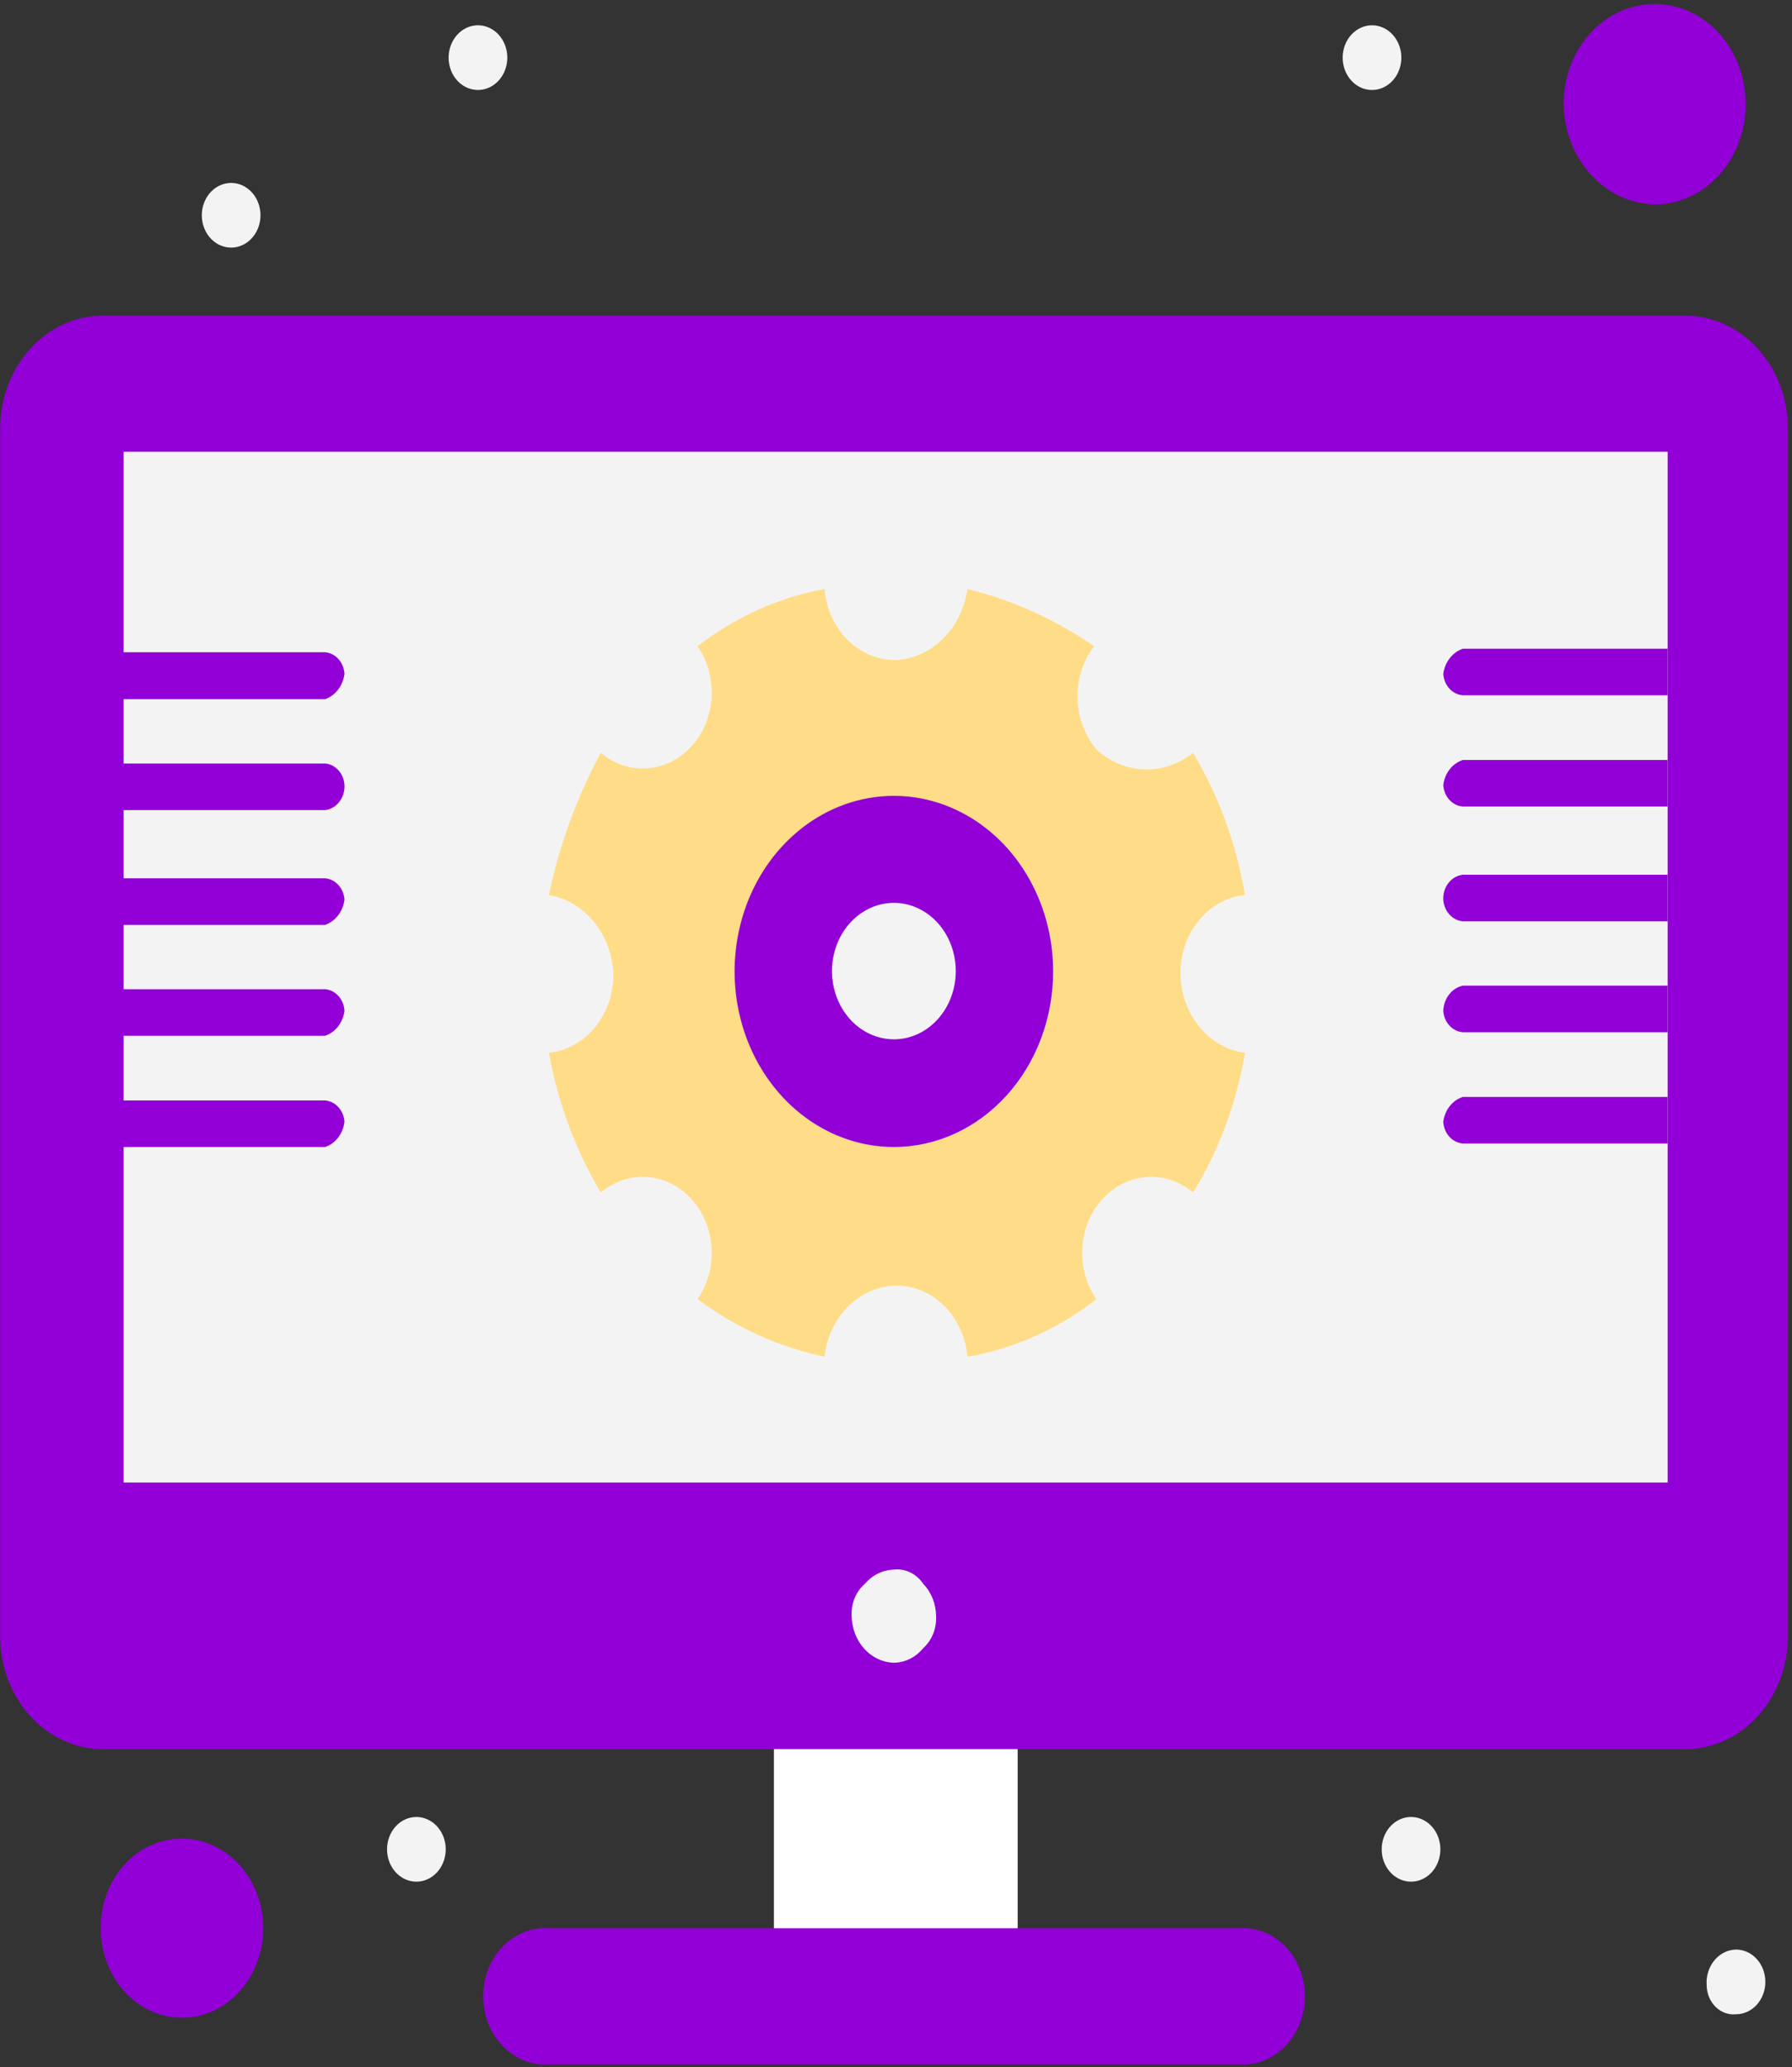 <svg width="287" height="331" viewBox="0 0 287 331" fill="none" xmlns="http://www.w3.org/2000/svg">
<rect x="0" y="0" width="287" height="331" fill="#333333" stroke="none"/>
<g clip-path="url(#clip0_2060_1177)">
<path d="M162.987 272.042H123.95V316.773H162.987V272.042Z" fill="white"/>
<path d="M286.347 261.685C286.382 264.11 285.974 266.517 285.148 268.765C284.322 271.012 283.095 273.054 281.539 274.769C279.984 276.483 278.131 277.836 276.092 278.746C274.053 279.656 271.868 280.105 269.668 280.067H16.65C14.454 280.098 12.275 279.643 10.242 278.729C8.209 277.816 6.363 276.462 4.812 274.748C3.262 273.034 2.039 270.995 1.216 268.751C0.394 266.507 -0.012 264.105 0.023 261.685V68.872C-0.005 66.457 0.406 64.061 1.232 61.823C2.058 59.586 3.281 57.554 4.831 55.846C6.38 54.138 8.224 52.79 10.254 51.88C12.284 50.969 14.459 50.516 16.65 50.547H269.668C271.864 50.509 274.044 50.956 276.079 51.863C278.115 52.77 279.965 54.117 281.52 55.825C283.075 57.534 284.304 59.569 285.133 61.81C285.962 64.051 286.375 66.452 286.347 68.872V261.685Z" fill="#9200D7"/>
<path d="M265.021 0.636C268.883 0.636 272.586 2.327 275.317 5.337C278.048 8.346 279.582 12.428 279.582 16.685C279.582 20.941 278.048 25.023 275.317 28.033C272.586 31.043 268.883 32.734 265.021 32.734C261.175 32.661 257.503 30.948 254.779 27.956C252.054 24.963 250.487 20.924 250.407 16.685C250.407 14.572 250.786 12.481 251.521 10.53C252.256 8.579 253.333 6.808 254.691 5.317C256.049 3.825 257.66 2.644 259.432 1.841C261.205 1.038 263.104 0.629 265.021 0.636Z" fill="#9200D7"/>
<path d="M29.145 294.407C31.719 294.407 34.235 295.248 36.374 296.824C38.514 298.4 40.183 300.64 41.167 303.261C42.152 305.881 42.41 308.765 41.907 311.547C41.405 314.329 40.166 316.884 38.347 318.89C36.527 320.896 34.208 322.261 31.684 322.815C29.16 323.368 26.543 323.084 24.166 321.999C21.788 320.913 19.756 319.075 18.326 316.716C16.896 314.358 16.133 311.585 16.133 308.749C16.119 306.861 16.446 304.99 17.095 303.243C17.744 301.496 18.702 299.909 19.913 298.574C21.125 297.239 22.564 296.183 24.149 295.468C25.734 294.753 27.433 294.392 29.145 294.407Z" fill="#9200D7"/>
<path d="M198.358 308.749C199.717 308.641 201.081 308.842 202.366 309.341C203.65 309.84 204.829 310.625 205.826 311.647C206.823 312.67 207.619 313.908 208.163 315.284C208.707 316.661 208.987 318.146 208.987 319.648C208.987 321.149 208.707 322.634 208.163 324.011C207.619 325.387 206.823 326.625 205.826 327.648C204.829 328.67 203.65 329.455 202.366 329.954C201.081 330.453 199.717 330.654 198.358 330.546H88.011C86.652 330.654 85.288 330.453 84.003 329.954C82.719 329.455 81.54 328.67 80.543 327.648C79.546 326.625 78.75 325.387 78.206 324.011C77.662 322.634 77.382 321.149 77.382 319.648C77.382 318.146 77.662 316.661 78.206 315.284C78.75 313.908 79.546 312.67 80.543 311.647C81.54 310.625 82.719 309.84 84.003 309.341C85.288 308.842 86.652 308.641 88.011 308.749H198.358Z" fill="#9200D7"/>
<path d="M19.8 72.343H267.087V237.383H19.8V72.343Z" fill="#F4F3F4"/>
<path d="M143.159 125.725C148.51 125.725 153.741 127.474 158.191 130.751C162.64 134.028 166.108 138.685 168.156 144.134C170.204 149.583 170.74 155.579 169.696 161.364C168.652 167.149 166.075 172.462 162.291 176.633C158.507 180.803 153.686 183.644 148.437 184.794C143.189 185.945 137.749 185.354 132.804 183.097C127.86 180.84 123.634 177.018 120.661 172.114C117.688 167.21 116.101 161.444 116.101 155.546C116.074 151.622 116.755 147.73 118.105 144.098C119.455 140.467 121.447 137.167 123.965 134.392C126.483 131.617 129.476 129.421 132.772 127.933C136.067 126.445 139.598 125.695 143.159 125.725ZM153.073 155.546C153.083 153.383 152.51 151.264 151.427 149.46C150.344 147.656 148.799 146.246 146.989 145.411C145.178 144.575 143.183 144.35 141.256 144.765C139.33 145.181 137.558 146.217 136.167 147.743C134.775 149.269 133.825 151.215 133.439 153.336C133.052 155.458 133.246 157.657 133.994 159.657C134.743 161.657 136.014 163.367 137.645 164.57C139.277 165.774 141.196 166.416 143.159 166.416C145.779 166.416 148.293 165.273 150.151 163.236C152.009 161.199 153.059 158.434 153.073 155.546Z" fill="#9200D7"/>
<path d="M191.077 120.546C195.203 127.444 198.03 135.185 199.391 143.31C196.542 143.597 193.897 145.057 191.982 147.399C190.068 149.741 189.025 152.793 189.063 155.945C189.106 159.071 190.176 162.075 192.075 164.399C193.974 166.722 196.573 168.207 199.391 168.579C198.049 176.586 195.219 184.201 191.077 190.945C188.95 189.151 186.305 188.269 183.632 188.464C180.96 188.659 178.442 189.917 176.548 192.005C174.654 194.092 173.513 196.867 173.336 199.812C173.159 202.757 173.959 205.674 175.586 208.018C169.443 212.815 162.372 215.971 154.932 217.237C154.66 214.103 153.333 211.195 151.21 209.087C149.088 206.98 146.325 205.827 143.469 205.855C140.64 205.916 137.928 207.101 135.83 209.193C133.733 211.285 132.393 214.142 132.057 217.237C124.776 215.724 117.853 212.587 111.712 208.018C113.34 205.674 114.14 202.757 113.963 199.812C113.786 196.867 112.644 194.092 110.75 192.005C108.856 189.917 106.339 188.659 103.667 188.464C100.994 188.269 98.348 189.151 96.221 190.945C92.167 184.15 89.344 176.555 87.908 168.579C90.751 168.28 93.39 166.816 95.302 164.477C97.214 162.138 98.261 159.093 98.235 155.945C98.101 152.849 96.999 149.9 95.117 147.597C93.234 145.294 90.687 143.78 87.908 143.31C89.586 135.291 92.391 127.611 96.221 120.546C98.348 122.34 100.994 123.222 103.667 123.027C106.339 122.832 108.856 121.573 110.75 119.486C112.644 117.399 113.786 114.624 113.963 111.679C114.14 108.733 113.34 105.817 111.712 103.473C117.789 98.785 124.74 95.654 132.057 94.311C132.316 97.44 133.634 100.348 135.748 102.456C137.862 104.565 140.617 105.72 143.469 105.693C146.277 105.545 148.953 104.33 151.043 102.256C153.132 100.181 154.506 97.374 154.932 94.311C162.12 96.068 168.984 99.166 175.225 103.473C173.426 105.831 172.483 108.84 172.578 111.92C172.674 114.999 173.8 117.93 175.741 120.148C177.905 122.057 180.577 123.129 183.348 123.201C186.119 123.273 188.834 122.34 191.077 120.546ZM168.667 155.546C168.667 149.986 167.171 144.55 164.368 139.927C161.565 135.304 157.581 131.7 152.92 129.573C148.259 127.445 143.131 126.888 138.183 127.973C133.234 129.058 128.689 131.735 125.122 135.667C121.554 139.599 119.125 144.608 118.141 150.062C117.156 155.515 117.662 161.168 119.592 166.305C121.523 171.442 124.793 175.833 128.987 178.922C133.182 182.011 138.114 183.66 143.159 183.66C146.509 183.66 149.825 182.933 152.92 181.52C156.015 180.107 158.827 178.036 161.196 175.426C163.565 172.815 165.444 169.716 166.726 166.305C168.008 162.894 168.667 159.238 168.667 155.546Z" fill="#FFDD88"/>
<path d="M278.033 312.164C279.28 312.164 280.475 312.71 281.356 313.681C282.237 314.652 282.732 315.969 282.732 317.343C282.732 318.716 282.237 320.034 281.356 321.005C280.475 321.976 279.28 322.522 278.033 322.522C277.445 322.585 276.852 322.513 276.291 322.311C275.729 322.109 275.211 321.781 274.77 321.348C274.328 320.916 273.973 320.387 273.726 319.796C273.479 319.204 273.346 318.563 273.334 317.912C273.278 317.189 273.356 316.461 273.566 315.773C273.775 315.085 274.11 314.452 274.551 313.913C274.991 313.374 275.528 312.941 276.127 312.64C276.726 312.339 277.375 312.177 278.033 312.164Z" fill="#F4F3F4"/>
<path d="M225.932 290.936C226.864 290.925 227.778 291.219 228.557 291.781C229.337 292.343 229.947 293.148 230.311 294.093C230.674 295.038 230.775 296.081 230.599 297.09C230.424 298.098 229.981 299.026 229.325 299.756C228.67 300.486 227.833 300.985 226.92 301.19C226.007 301.394 225.06 301.295 224.198 300.905C223.337 300.514 222.6 299.851 222.081 298.998C221.562 298.145 221.286 297.141 221.286 296.115C221.286 294.751 221.773 293.442 222.643 292.473C223.513 291.503 224.695 290.951 225.932 290.936Z" fill="#F4F3F4"/>
<path d="M219.685 4.05C220.616 4.039 221.53 4.333 222.309 4.895C223.089 5.458 223.699 6.262 224.062 7.208C224.426 8.153 224.526 9.196 224.351 10.204C224.175 11.213 223.732 12.141 223.077 12.871C222.422 13.601 221.585 14.1 220.672 14.304C219.759 14.509 218.811 14.409 217.95 14.019C217.088 13.629 216.352 12.965 215.833 12.112C215.315 11.259 215.037 10.256 215.037 9.229C215.037 7.866 215.525 6.557 216.395 5.587C217.266 4.618 218.447 4.065 219.685 4.05Z" fill="#F4F3F4"/>
<path d="M147.858 253.603C148.501 254.269 149.015 255.071 149.37 255.961C149.724 256.851 149.913 257.81 149.924 258.782C149.968 259.755 149.805 260.725 149.446 261.615C149.087 262.505 148.543 263.289 147.858 263.904C147.264 264.631 146.54 265.213 145.731 265.615C144.922 266.016 144.047 266.228 143.16 266.237C141.378 266.194 139.68 265.394 138.42 264.006C137.16 262.617 136.434 260.746 136.395 258.782C136.339 257.794 136.503 256.806 136.872 255.904C137.241 255.002 137.804 254.212 138.512 253.603C139.11 252.902 139.829 252.339 140.628 251.948C141.426 251.557 142.286 251.346 143.16 251.327C144.055 251.222 144.959 251.377 145.784 251.776C146.608 252.175 147.323 252.805 147.858 253.603Z" fill="#F4F3F4"/>
<path d="M76.548 4.05C77.478 4.05 78.386 4.354 79.158 4.923C79.931 5.492 80.534 6.301 80.889 7.247C81.245 8.193 81.338 9.235 81.156 10.239C80.975 11.244 80.528 12.167 79.871 12.891C79.213 13.615 78.376 14.108 77.465 14.308C76.553 14.508 75.609 14.405 74.75 14.014C73.891 13.622 73.157 12.958 72.641 12.106C72.124 11.255 71.849 10.253 71.849 9.229C71.849 7.855 72.344 6.538 73.226 5.567C74.107 4.596 75.302 4.05 76.548 4.05Z" fill="#F4F3F4"/>
<path d="M66.634 290.936C67.565 290.925 68.479 291.219 69.258 291.781C70.038 292.343 70.648 293.148 71.012 294.093C71.376 295.038 71.475 296.081 71.3 297.09C71.125 298.098 70.681 299.026 70.026 299.756C69.371 300.486 68.534 300.985 67.621 301.19C66.709 301.394 65.761 301.295 64.9 300.905C64.038 300.514 63.301 299.851 62.782 298.998C62.264 298.145 61.986 297.141 61.986 296.115C61.986 294.751 62.475 293.442 63.345 292.473C64.215 291.503 65.397 290.951 66.634 290.936Z" fill="#F4F3F4"/>
<path d="M37.511 29.319C38.665 29.453 39.734 30.053 40.511 31.004C41.288 31.955 41.718 33.19 41.718 34.469C41.718 35.749 41.288 36.983 40.511 37.934C39.734 38.885 38.665 39.486 37.511 39.62C36.856 39.696 36.194 39.619 35.567 39.395C34.941 39.171 34.364 38.804 33.875 38.318C33.385 37.833 32.994 37.239 32.726 36.576C32.459 35.913 32.32 35.195 32.32 34.469C32.32 33.743 32.459 33.026 32.726 32.363C32.994 31.7 33.385 31.106 33.875 30.62C34.364 30.135 34.941 29.768 35.567 29.544C36.194 29.32 36.856 29.243 37.511 29.319Z" fill="#F4F3F4"/>
<path d="M231.148 179.619C231.197 180.522 231.545 181.374 232.125 182.014C232.705 182.654 233.478 183.037 234.298 183.091H267.087V175.635H234.298C233.479 175.891 232.745 176.404 232.186 177.111C231.627 177.819 231.266 178.69 231.148 179.619Z" fill="#9200D7"/>
<path d="M231.148 161.863C231.209 162.756 231.562 163.594 232.141 164.222C232.721 164.85 233.487 165.225 234.298 165.278H267.087V157.823H234.298C233.435 158.003 232.653 158.501 232.081 159.235C231.508 159.969 231.179 160.896 231.148 161.863Z" fill="#9200D7"/>
<path d="M231.147 144.05C231.206 144.949 231.557 145.794 232.136 146.432C232.714 147.069 233.481 147.456 234.296 147.522H267.086V140.066H234.296C233.406 140.153 232.581 140.617 231.994 141.359C231.407 142.102 231.103 143.066 231.147 144.05Z" fill="#9200D7"/>
<path d="M231.148 125.725C231.209 126.618 231.562 127.457 232.141 128.084C232.721 128.712 233.487 129.088 234.298 129.14H267.087V121.685H234.298C233.471 121.945 232.733 122.466 232.173 123.184C231.613 123.902 231.256 124.786 231.148 125.725Z" fill="#9200D7"/>
<path d="M231.148 107.912C231.209 108.805 231.562 109.644 232.141 110.272C232.721 110.9 233.487 111.275 234.298 111.327H267.087V103.872H234.298C233.478 104.144 232.746 104.67 232.188 105.385C231.63 106.101 231.269 106.978 231.148 107.912Z" fill="#9200D7"/>
<path d="M55.17 179.619C55.111 178.736 54.765 177.905 54.196 177.278C53.628 176.651 52.874 176.271 52.072 176.205H19.283V183.66H52.072C52.886 183.385 53.61 182.857 54.159 182.141C54.709 181.425 55.059 180.549 55.17 179.619Z" fill="#9200D7"/>
<path d="M55.17 161.863C55.123 160.969 54.782 160.125 54.212 159.486C53.642 158.848 52.882 158.459 52.072 158.392H19.283V165.847H52.072C52.878 165.575 53.598 165.057 54.147 164.351C54.695 163.646 55.05 162.783 55.17 161.863Z" fill="#9200D7"/>
<path d="M55.17 144.05C55.111 143.166 54.765 142.336 54.196 141.709C53.628 141.082 52.874 140.701 52.072 140.635H19.283V148.091H52.072C52.882 147.809 53.603 147.28 54.152 146.565C54.7 145.85 55.053 144.978 55.17 144.05Z" fill="#9200D7"/>
<path d="M55.17 125.725C55.123 124.831 54.782 123.987 54.212 123.348C53.642 122.71 52.882 122.321 52.072 122.253H19.283V129.709H52.072C52.953 129.608 53.765 129.139 54.341 128.398C54.918 127.656 55.215 126.7 55.17 125.725Z" fill="#9200D7"/>
<path d="M55.17 107.912C55.123 107.018 54.782 106.174 54.212 105.535C53.642 104.897 52.882 104.508 52.072 104.44H19.283V111.953H52.072C52.879 111.665 53.597 111.134 54.145 110.42C54.692 109.706 55.047 108.837 55.17 107.912Z" fill="#9200D7"/>
</g>
<defs>
<clipPath id="clip0_2060_1177">
<rect width="286.324" height="329.91" fill="white" transform="translate(0.023 0.636)"/>
</clipPath>
</defs>
</svg>
